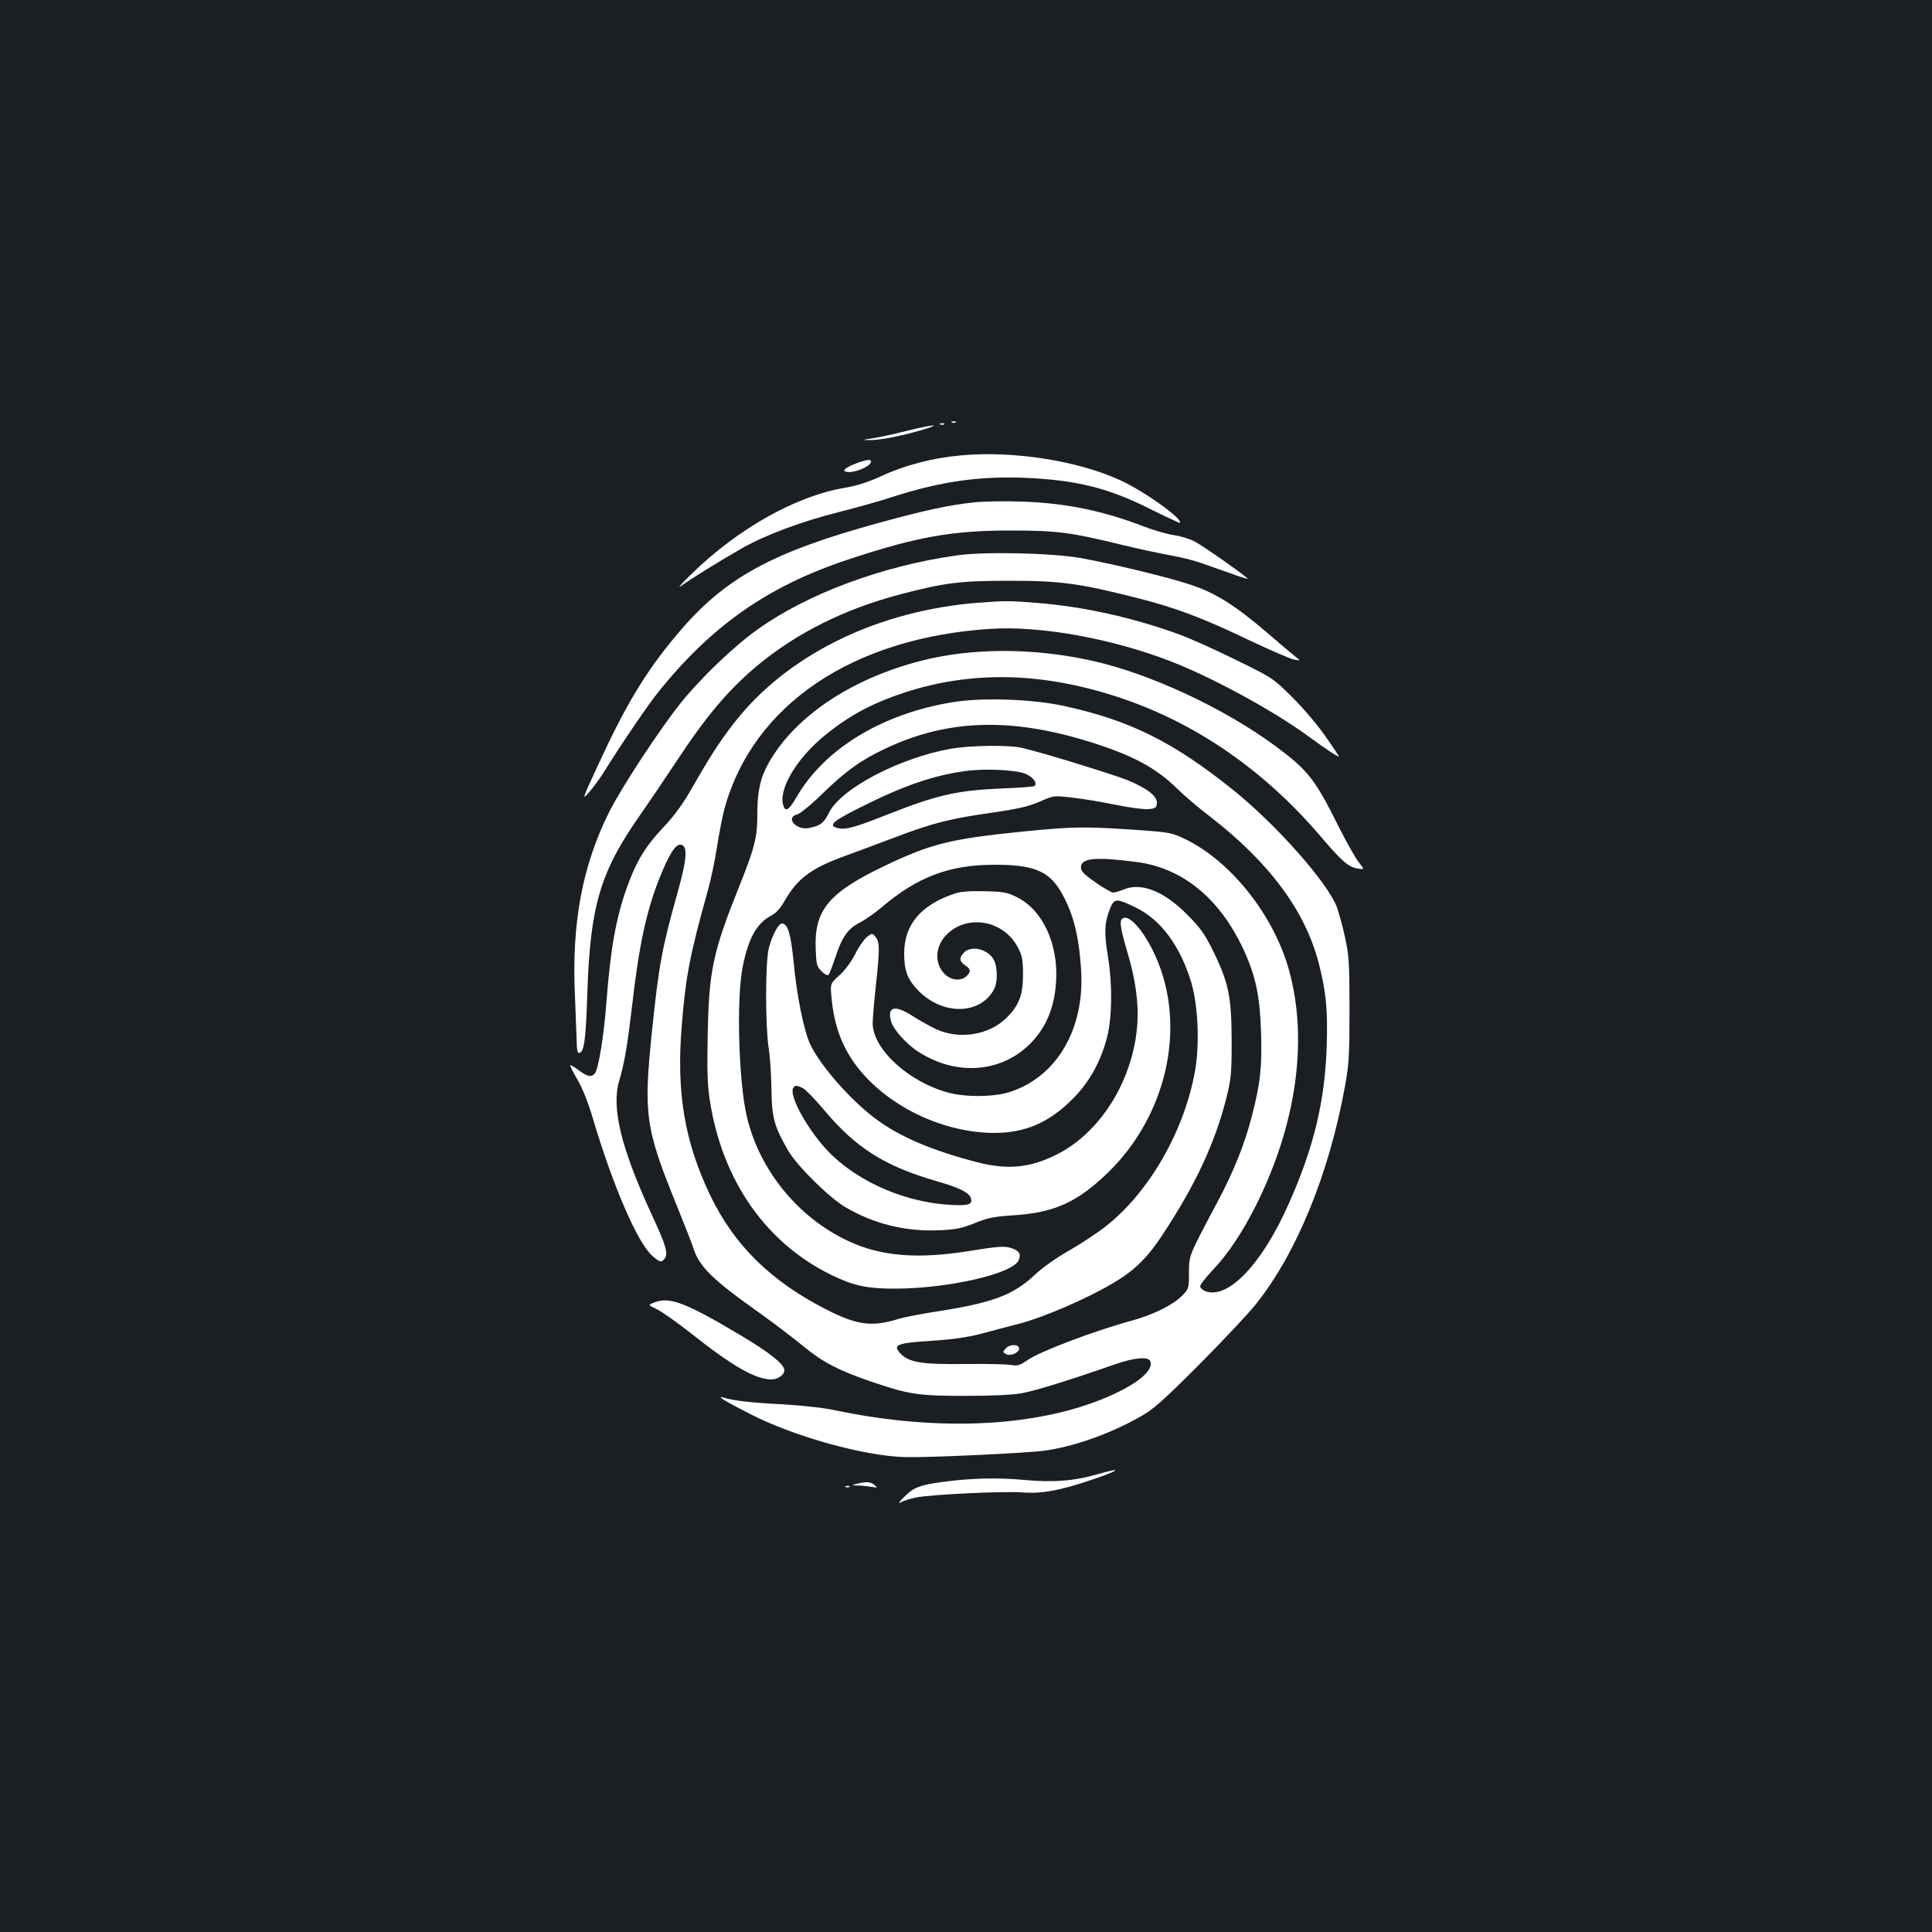 <?xml version="1.0" standalone="no"?>
<!DOCTYPE svg PUBLIC "-//W3C//DTD SVG 20010904//EN"
 "http://www.w3.org/TR/2001/REC-SVG-20010904/DTD/svg10.dtd">
<svg version="1.0" xmlns="http://www.w3.org/2000/svg"
 width="1000pt" height="1000pt" viewBox="0 0 1000 1000"
 preserveAspectRatio="xMidYMid meet">
<rect width="100%" height="100%" fill="#1b1f23"/>
<g transform="translate(0,1000) scale(0.1,-0.1)"
fill="#ffffff" stroke="none">
<path d="M4928 7813 c7 -3 16 -2 19 1 4 3 -2 6 -13 5 -11 0 -14 -3 -6 -6z"/>
<path d="M4868 7803 c7 -3 16 -2 19 1 4 3 -2 6 -13 5 -11 0 -14 -3 -6 -6z"/>
<path d="M4690 7769 c-63 -16 -142 -33 -175 -38 -51 -7 -54 -9 -20 -9 52 -2
167 20 275 52 117 34 61 30 -80 -5z"/>
<path d="M4975 7643 c-148 -13 -290 -50 -415 -108 -65 -30 -124 -49 -188 -60
-253 -43 -551 -210 -792 -445 -52 -50 -77 -79 -55 -63 49 36 201 130 315 195
121 69 309 139 500 187 91 23 220 59 286 81 245 78 441 106 674 97 269 -11
437 -52 654 -162 83 -41 151 -73 153 -71 18 18 -183 163 -308 220 -219 101
-554 154 -824 129z"/>
<path d="M4420 7597 c-30 -12 -53 -27 -50 -32 13 -25 127 10 138 43 6 18 -26
14 -88 -11z"/>
<path d="M5045 7400 c-129 -13 -262 -42 -491 -105 -564 -154 -806 -288 -1049
-578 -163 -194 -264 -361 -410 -678 -83 -179 -84 -183 -45 -139 21 25 54 69
72 98 86 139 232 354 283 417 277 346 569 551 985 689 353 117 537 150 835
150 246 0 310 -8 582 -74 89 -22 204 -46 255 -55 51 -9 122 -27 158 -40 36
-12 103 -37 150 -53 46 -17 86 -29 88 -28 4 5 -218 162 -272 192 -25 14 -74
29 -109 34 -35 5 -104 25 -154 44 -215 83 -410 123 -640 130 -81 3 -188 1
-238 -4z"/>
<path d="M4950 7125 c-386 -55 -770 -198 -1029 -383 -121 -86 -290 -248 -394
-376 -112 -140 -308 -438 -374 -569 -139 -278 -195 -577 -177 -952 4 -99 8
-206 9 -238 0 -34 4 -57 11 -57 27 0 36 61 44 310 15 454 67 629 277 927 42
60 122 178 178 263 159 242 274 379 425 505 203 169 454 294 741 369 229 60
308 70 564 70 263 0 361 -13 660 -89 202 -51 340 -103 592 -224 104 -49 203
-92 222 -95 34 -6 34 -6 5 16 -16 13 -81 67 -144 122 -167 143 -270 208 -399
250 -121 40 -399 107 -570 138 -150 26 -498 34 -641 13z"/>
<path d="M5060 6880 c-505 -40 -957 -256 -1233 -588 -80 -97 -144 -192 -237
-357 -56 -97 -95 -152 -156 -217 -93 -98 -141 -177 -189 -311 -57 -160 -85
-318 -106 -592 -12 -167 -41 -349 -60 -371 -17 -21 -40 -17 -83 16 -22 17 -41
28 -44 26 -2 -3 14 -35 36 -73 26 -43 56 -118 81 -203 105 -353 231 -642 307
-710 40 -34 47 -36 64 -15 20 24 7 70 -63 220 -162 351 -214 561 -172 701 27
90 43 188 65 374 36 320 75 502 142 671 50 126 85 181 111 177 38 -5 34 -70
-17 -252 -79 -281 -96 -371 -131 -710 -45 -435 -36 -503 130 -911 40 -99 78
-196 84 -216 31 -96 98 -162 351 -341 74 -53 172 -128 218 -166 96 -80 182
-125 342 -180 205 -70 248 -77 495 -77 139 0 248 5 295 14 69 12 260 72 483
150 98 34 171 41 181 15 17 -43 -55 -108 -189 -170 -365 -169 -892 -199 -1440
-84 -58 13 -171 25 -270 31 -163 8 -256 19 -306 34 -49 15 -2 -15 134 -84 228
-117 591 -218 805 -223 113 -3 614 20 715 33 152 20 345 88 502 178 67 38 115
81 303 269 122 123 254 263 292 311 210 262 380 676 462 1131 20 110 23 158
23 395 0 243 -3 280 -23 373 -12 56 -32 128 -43 158 -48 126 -312 425 -536
605 -310 249 -535 361 -876 435 -165 36 -426 45 -579 19 -364 -60 -662 -242
-806 -492 -36 -63 -55 -76 -66 -47 -32 83 66 250 220 373 126 102 247 165 417
220 345 110 705 101 1097 -28 396 -131 749 -374 1042 -716 115 -135 146 -161
192 -170 39 -6 39 -6 9 32 -17 21 -63 103 -103 182 -124 249 -159 294 -328
419 -266 197 -655 378 -954 443 -305 67 -621 66 -883 -2 -358 -92 -646 -285
-783 -522 -45 -78 -62 -150 -62 -263 0 -130 -12 -177 -95 -385 -135 -337 -156
-433 -162 -769 -4 -180 -1 -258 11 -335 64 -417 293 -744 639 -909 107 -51
177 -66 315 -66 276 0 612 76 644 146 15 33 4 51 -41 65 -34 10 -65 8 -213
-16 -267 -43 -457 -28 -624 50 -262 120 -465 370 -529 648 -42 183 -54 607
-21 772 29 148 73 227 148 266 25 13 47 37 69 76 67 116 137 169 314 233 50
18 164 61 255 95 200 76 283 97 507 129 137 20 187 32 245 57 73 32 73 32 172
20 55 -6 155 -23 223 -37 68 -14 143 -24 166 -22 37 3 42 6 45 29 4 37 -51 80
-157 123 -83 32 -450 145 -541 165 -68 16 -266 13 -366 -4 -267 -47 -573 -207
-634 -333 -26 -53 -44 -66 -104 -78 -67 -12 -123 55 -59 71 14 3 74 52 132
109 122 118 196 171 325 232 320 151 647 162 1057 34 219 -68 342 -134 451
-241 34 -34 110 -99 168 -143 307 -237 494 -487 565 -758 39 -151 48 -244 42
-432 -9 -286 -67 -527 -198 -820 -137 -308 -311 -491 -428 -450 -14 5 -27 16
-29 25 -1 8 27 45 62 82 80 83 157 198 229 342 206 415 268 846 171 1206 -77
287 -301 571 -540 686 -64 31 -84 35 -205 44 -308 22 -364 22 -634 -5 -377
-38 -477 -63 -723 -181 -283 -136 -358 -227 -350 -425 3 -82 5 -92 30 -117 17
-17 31 -24 37 -18 5 6 20 46 35 90 34 105 65 149 127 180 27 14 78 50 114 80
183 156 350 219 580 219 199 1 281 -31 343 -134 66 -111 97 -231 108 -415 18
-302 -127 -549 -369 -627 -80 -26 -225 -28 -317 -4 -206 55 -392 225 -393 359
0 23 7 110 16 192 21 193 21 228 -1 255 -17 21 -17 21 -45 0 -15 -12 -43 -52
-61 -89 -20 -39 -53 -84 -81 -109 -48 -43 -48 -43 -41 -117 14 -150 58 -264
143 -370 160 -197 438 -328 698 -329 161 0 284 53 405 174 88 87 148 195 181
325 25 99 27 268 5 405 -21 127 -20 178 5 245 25 67 32 68 133 20 133 -63 234
-199 292 -390 35 -120 44 -315 20 -455 -54 -308 -234 -625 -456 -802 -44 -36
-131 -93 -193 -129 -67 -38 -139 -88 -178 -125 -116 -109 -222 -148 -522 -194
-75 -12 -158 -28 -184 -36 -137 -43 -214 -34 -370 45 -291 147 -483 335 -608
596 -133 280 -175 533 -146 880 21 258 43 368 136 700 14 50 35 149 46 220 11
72 29 163 40 204 149 533 662 880 1374 926 257 17 627 -49 932 -167 213 -82
530 -254 711 -386 97 -71 162 -114 162 -107 0 2 -32 51 -72 107 -40 58 -115
146 -171 201 -99 98 -101 99 -291 192 -105 52 -235 110 -289 130 -240 88 -497
145 -736 164 -146 12 -168 12 -311 1z m247 -885 c39 -16 64 -48 48 -63 -3 -4
-79 -10 -168 -13 -234 -10 -335 -33 -596 -136 -173 -68 -214 -79 -255 -69 -52
13 -27 35 117 107 223 112 376 165 543 188 100 14 260 7 311 -14z m571 -456
c242 -30 435 -188 559 -455 62 -134 84 -240 90 -421 6 -182 -3 -270 -47 -438
-37 -146 -95 -291 -183 -455 -146 -275 -142 -266 -143 -358 0 -79 -1 -83 -34
-117 -46 -48 -148 -99 -260 -130 -198 -54 -471 -158 -537 -202 -45 -31 -56
-34 -90 -28 -21 4 -128 6 -239 5 -223 -3 -290 8 -334 55 -41 44 -17 54 162 65
110 7 184 18 254 36 55 15 147 39 205 54 124 33 344 128 476 206 111 65 178
129 255 245 171 257 276 479 336 717 24 98 27 123 27 297 -1 227 -15 298 -97
465 -44 88 -65 118 -133 186 -121 122 -238 168 -329 130 -21 -9 -46 -16 -55
-16 -9 1 -50 24 -91 53 -59 41 -75 58 -75 77 0 49 73 56 283 29z"/>
<path d="M5206 3021 c-17 -19 -17 -20 1 -30 23 -12 68 7 68 29 0 23 -48 24
-69 1z"/>
<path d="M4945 5376 c-177 -58 -265 -161 -265 -310 0 -89 16 -132 67 -187 127
-136 327 -135 399 2 18 36 18 112 -1 149 -29 57 -116 79 -155 40 -27 -27 -25
-46 5 -66 30 -19 32 -35 7 -57 -29 -27 -79 -21 -112 11 -59 59 -49 156 22 216
111 95 288 56 357 -79 22 -42 26 -63 26 -140 0 -103 -19 -156 -82 -220 -90
-92 -245 -118 -368 -62 -33 16 -87 46 -121 68 -92 59 -133 50 -112 -27 11 -42
81 -120 143 -159 191 -122 416 -109 567 33 87 81 135 190 144 327 14 197 -69
376 -204 442 -51 25 -69 28 -167 30 -71 2 -124 -2 -150 -11z"/>
<path d="M5807 5243 c-13 -13 -6 -55 27 -167 43 -141 60 -265 53 -376 -21
-290 -190 -563 -420 -677 -136 -68 -253 -79 -408 -39 -238 62 -402 132 -528
226 -130 97 -288 278 -338 386 -33 72 -69 251 -86 431 -14 141 -30 193 -60
193 -18 0 -52 -64 -68 -130 -18 -72 -18 -395 -1 -510 8 -47 14 -146 15 -220 2
-148 15 -192 88 -318 48 -80 209 -239 294 -290 148 -87 310 -127 485 -120 89
4 117 10 185 37 68 28 99 34 206 41 207 14 325 68 480 217 287 276 399 698
279 1050 -56 165 -164 306 -203 266z m-1653 -874 c14 -7 64 -58 112 -115 164
-196 315 -291 586 -369 113 -32 164 -58 173 -86 11 -34 -12 -41 -110 -35 -254
15 -515 138 -661 313 -91 108 -165 250 -150 288 7 18 17 19 50 4z"/>
<path d="M3394 3261 c-42 -15 -42 -15 5 -37 25 -12 105 -68 176 -124 218 -173
336 -240 419 -240 32 0 66 24 66 48 0 30 -77 91 -219 176 -285 170 -371 204
-447 177z"/>
<path d="M5683 2370 c-123 -36 -233 -44 -384 -30 -139 13 -278 9 -424 -11
-115 -16 -145 -27 -194 -76 -26 -25 -35 -38 -21 -30 14 8 50 20 80 26 82 16
463 34 555 26 95 -7 186 9 345 62 153 51 182 73 43 33z"/>
<path d="M4435 2320 c-30 -8 -30 -8 6 -9 20 0 52 -4 70 -7 32 -5 33 -5 15 10
-21 17 -43 18 -91 6z"/>
<path d="M4378 2303 c7 -3 16 -2 19 1 4 3 -2 6 -13 5 -11 0 -14 -3 -6 -6z"/>
</g>
</svg>

